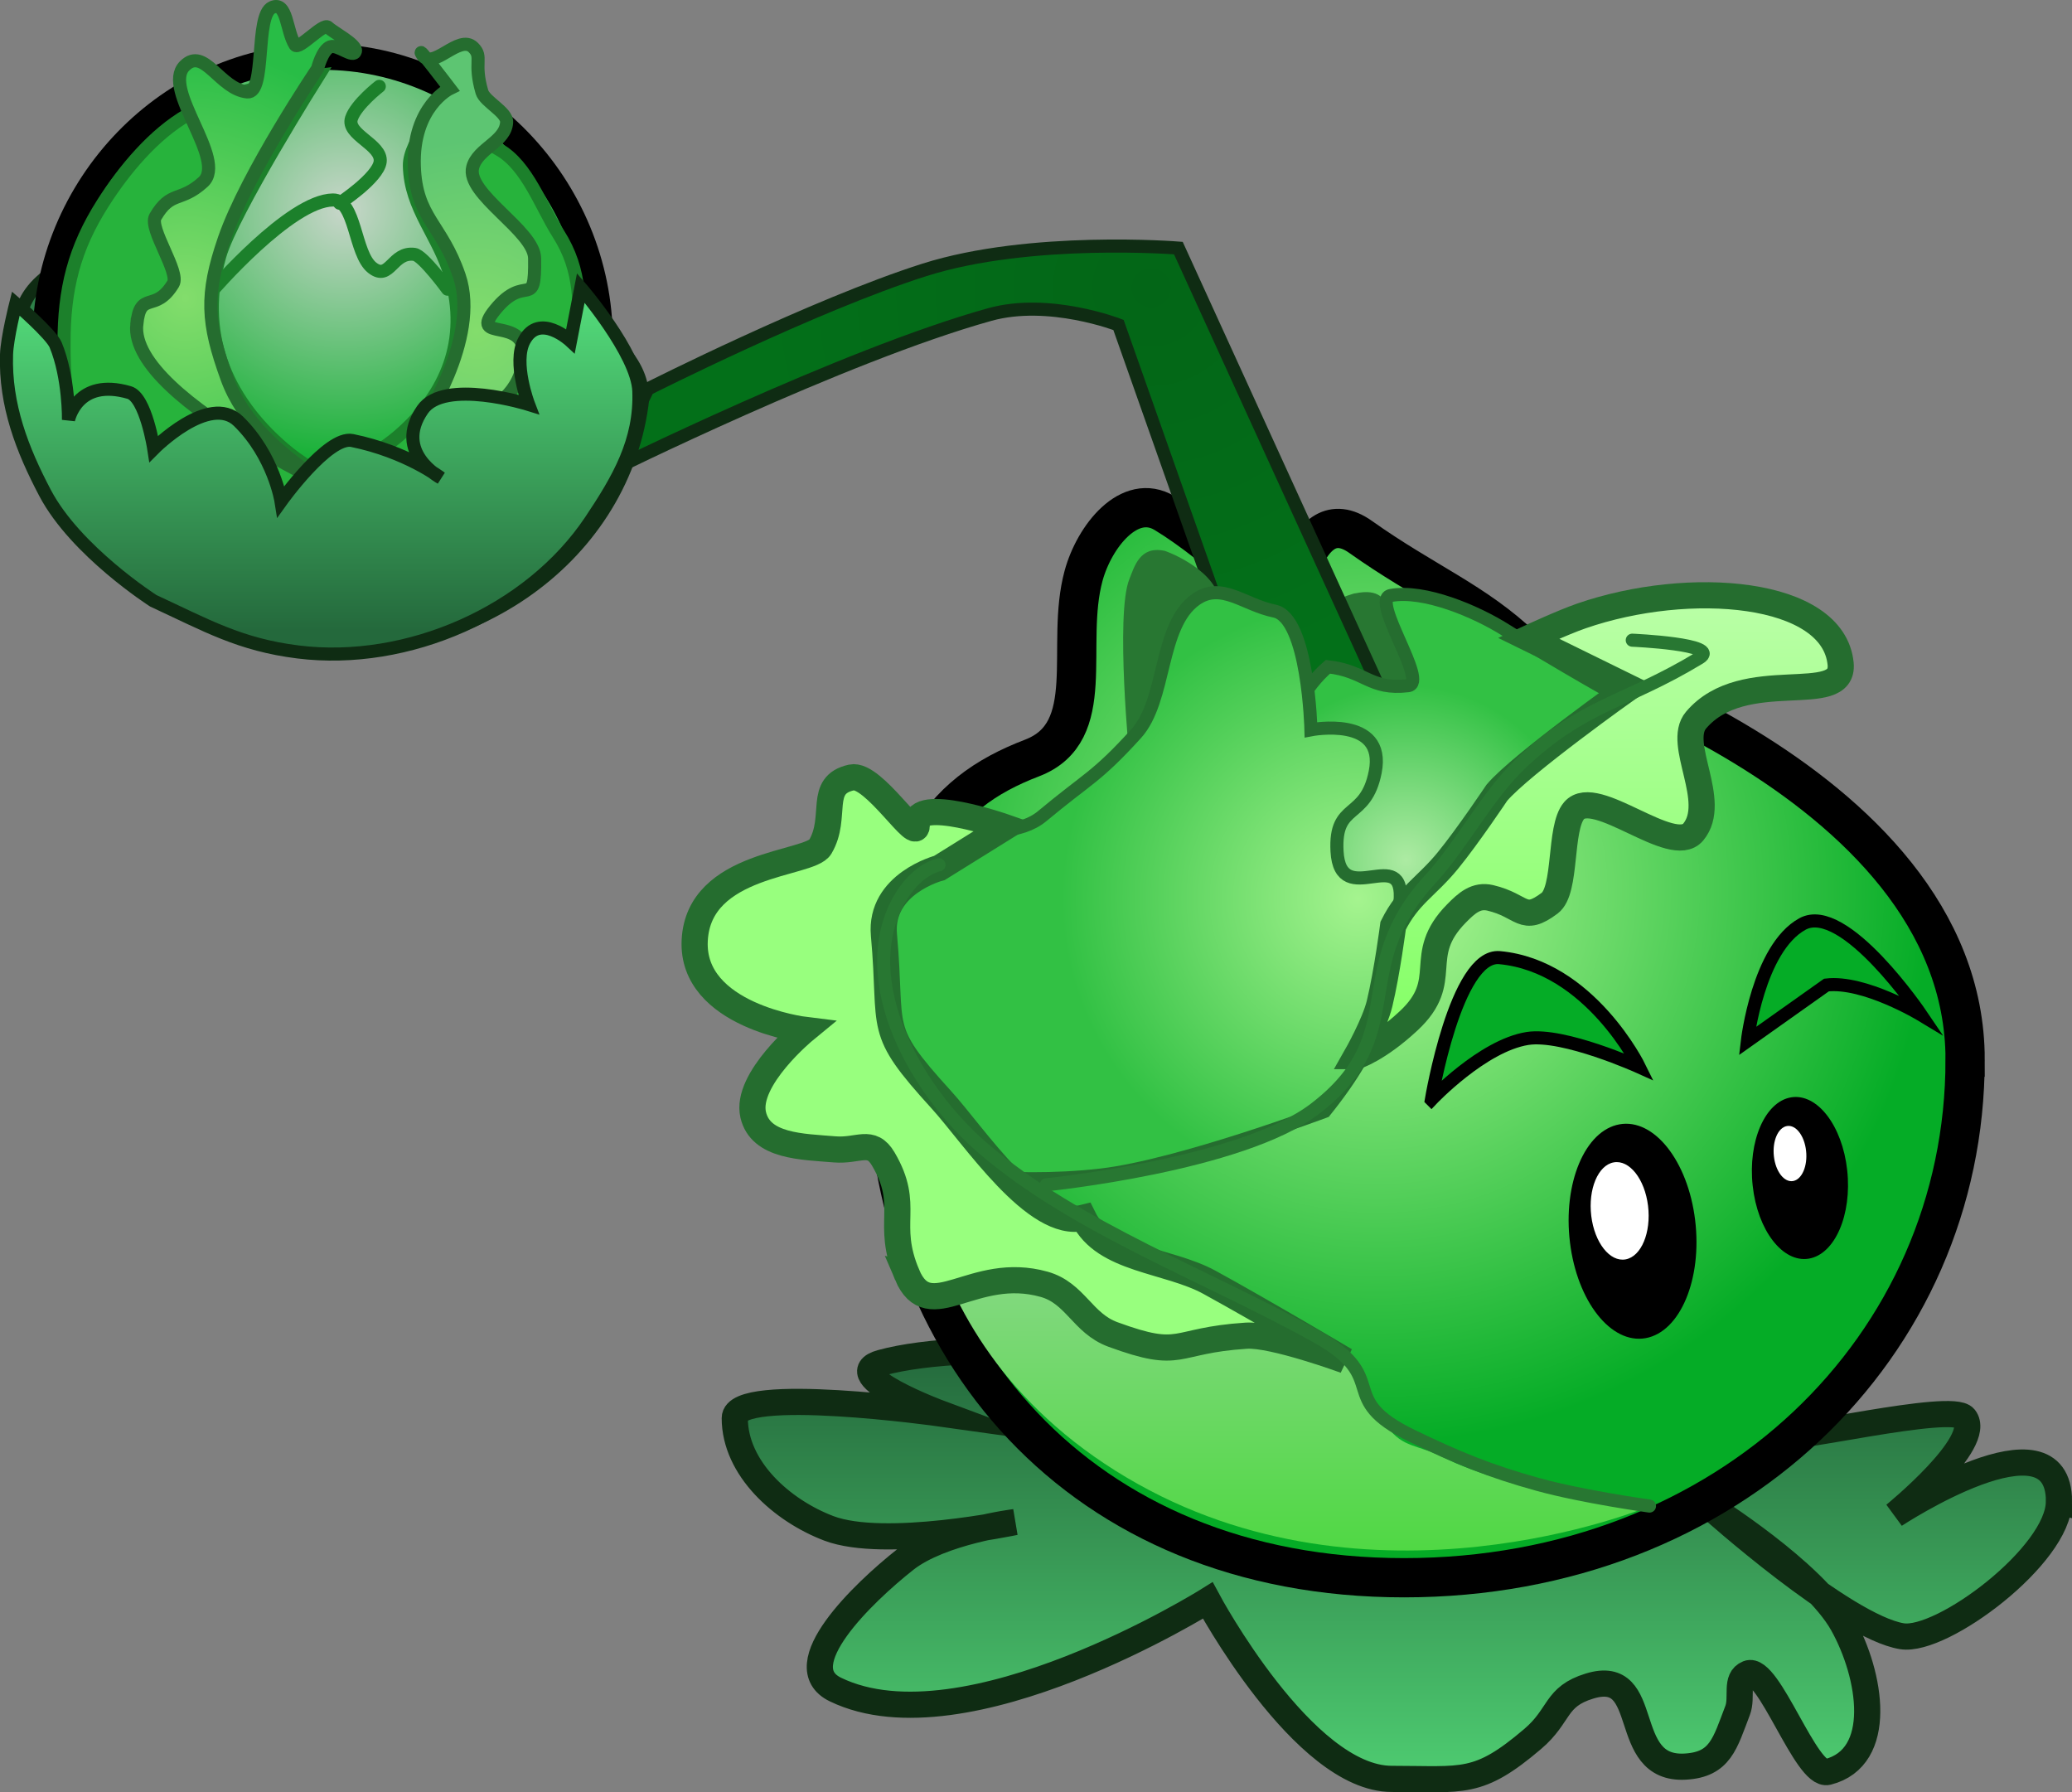 <svg version="1.1" xmlns="http://www.w3.org/2000/svg" xmlns:xlink="http://www.w3.org/1999/xlink" width="79.207" height="68.498" viewBox="0,0,79.207,68.498"><rect x="0" y="0" width="79.207" height="68.498" fill="#808080" stroke="none"/><defs><linearGradient x1="240.194" y1="191.005" x2="240.194" y2="207.408" gradientUnits="userSpaceOnUse" id="color-1"><stop offset="0" stop-color="#24693c"/><stop offset="1" stop-color="#4ecc71"/></linearGradient><radialGradient cx="239.448" cy="173.435" r="21.123" gradientUnits="userSpaceOnUse" id="color-2"><stop offset="0" stop-color="#b3fa98"/><stop offset="1" stop-color="#05ac26"/></radialGradient><radialGradient cx="230.8" cy="150.4" r="14.999" gradientUnits="userSpaceOnUse" id="color-3"><stop offset="0" stop-color="#036617"/><stop offset="1" stop-color="#037019"/></radialGradient><radialGradient cx="240.545" cy="172.274" r="6.679" gradientUnits="userSpaceOnUse" id="color-4"><stop offset="0" stop-color="#adeba3"/><stop offset="1" stop-color="#32c144"/></radialGradient><linearGradient x1="235.727" y1="180.864" x2="235.727" y2="198.665" gradientUnits="userSpaceOnUse" id="color-5"><stop offset="0" stop-color="#a8d9ab"/><stop offset="1" stop-color="#50d844"/></linearGradient><radialGradient cx="238.708" cy="173.741" r="11.331" gradientUnits="userSpaceOnUse" id="color-6"><stop offset="0" stop-color="#a5f48f"/><stop offset="1" stop-color="#32c144"/></radialGradient><linearGradient x1="247.906" y1="162.151" x2="247.906" y2="179.766" gradientUnits="userSpaceOnUse" id="color-7"><stop offset="0" stop-color="#baffa7"/><stop offset="1" stop-color="#82ff63"/></linearGradient><radialGradient cx="199.948" cy="147.418" r="10.591" gradientUnits="userSpaceOnUse" id="color-8"><stop offset="0" stop-color="#c8d6ca"/><stop offset="1" stop-color="#05ad27"/></radialGradient><radialGradient cx="193.879" cy="150.789" r="9.574" gradientUnits="userSpaceOnUse" id="color-9"><stop offset="0" stop-color="#83dd6c"/><stop offset="1" stop-color="#28bd46"/></radialGradient><radialGradient cx="205.004" cy="152.053" r="7.294" gradientUnits="userSpaceOnUse" id="color-10"><stop offset="0" stop-color="#83dd6c"/><stop offset="1" stop-color="#5dc572"/></radialGradient><linearGradient x1="198.4" y1="150.9" x2="198.4" y2="163.5" gradientUnits="userSpaceOnUse" id="color-11"><stop offset="0" stop-color="#53db7a"/><stop offset="1" stop-color="#24693c"/></linearGradient></defs><g transform="translate(-186.797,-139.397)"><g data-paper-data="{&quot;isPaintingLayer&quot;:true}" fill="none" fill-rule="nonzero" stroke="none" stroke-width="none" stroke-linecap="none" stroke-linejoin="miter" stroke-miterlimit="10" stroke-dasharray="" stroke-dashoffset="0" font-family="none" font-weight="none" font-size="none" text-anchor="none" style="mix-blend-mode: normal"><path d="M265.504,196.789c0,2.052 -4.462,5.397 -5.999,5.152c-2.211,-0.353 -7.336,-4.944 -7.336,-4.944c0,0 3.947,2.479 5.064,4.472c1.097,1.958 1.606,5.111 -0.57,5.66c-0.819,0.206 -2.26,-4.08 -3.043,-3.765c-0.511,0.206 -0.201,0.9 -0.399,1.414c-0.485,1.261 -0.655,2.071 -2.004,2.147c-2.549,0.145 -1.212,-3.825 -3.654,-3.08c-1.34,0.408 -1.108,1.115 -2.174,2.022c-2.097,1.785 -2.633,1.527 -5.388,1.527c-3.378,0 -7.034,-6.82 -7.034,-6.82c0,0 -9.279,5.804 -14.233,3.405c-1.853,-0.897 1.054,-3.694 2.67,-4.97c1.364,-1.078 4.189,-1.431 4.189,-1.431c0,0 -4.978,1.047 -7.108,0.241c-1.798,-0.681 -3.6,-2.294 -3.6,-4.217c0,-1.279 7.866,-0.175 7.866,-0.175c0,0 -3.962,-1.474 -2.27,-1.938c6.912,-1.899 31.59,2.377 33.86,2.865c0.757,0.163 7.08,-1.37 7.557,-0.76c0.731,0.934 -2.675,3.708 -2.675,3.708c0,0 6.284,-4.136 6.284,-0.512z" data-paper-data="{&quot;origPos&quot;:null}" fill="url(#color-1)" stroke="#0f2c13" stroke-width="1" stroke-linecap="butt"/><path d="M220.103,174.69v-2.766h2.49v2.766z" data-paper-data="{&quot;origPos&quot;:null}" fill="#1c5324" stroke="none" stroke-width="0" stroke-linecap="butt"/><path d="M261.918,179.906c0,10.935 -8.995,19.799 -21.446,19.799c-12.451,0 -19.797,-8.864 -19.797,-19.799c0,-7.642 2.01,-10.171 5.574,-11.535c2.58,-0.988 1.244,-4.302 1.971,-6.968c0.411,-1.509 1.759,-3.199 3.099,-2.391c2.064,1.244 4.73,3.874 4.73,3.874c0,0 0.575,-4.517 2.761,-2.965c2.455,1.743 4.36,2.46 6.21,4.226c0,0 16.899,4.824 16.899,15.759z" data-paper-data="{&quot;origPos&quot;:null}" fill="url(#color-2)" stroke="#000000" stroke-width="1.5" stroke-linecap="butt"/><path d="M251.597,186.031c0.276,2.257 -0.571,4.279 -1.892,4.516c-1.321,0.237 -2.616,-1.4 -2.892,-3.657c-0.276,-2.257 0.571,-4.279 1.892,-4.516c1.321,-0.237 2.616,1.4 2.892,3.657z" data-paper-data="{&quot;origPos&quot;:null,&quot;origRot&quot;:0}" fill="#000000" stroke="none" stroke-width="0" stroke-linecap="butt"/><path d="M257.41,184.124c0.187,1.703 -0.469,3.218 -1.467,3.384c-0.997,0.166 -1.958,-1.079 -2.145,-2.781c-0.187,-1.703 0.469,-3.218 1.467,-3.384c0.997,-0.166 1.958,1.079 2.145,2.781z" data-paper-data="{&quot;origPos&quot;:null,&quot;origRot&quot;:0}" fill="#000000" stroke="none" stroke-width="0" stroke-linecap="butt"/><path d="M236.5,163.717c0.258,-1.142 2.089,-1.659 2.1,-1.639c0.939,-0.193 1.143,0.227 1.326,0.673c0.549,1.338 4.807,4.479 4.807,4.479c0,0 -8.745,-1.246 -8.233,-3.513z" data-paper-data="{&quot;origPos&quot;:null,&quot;index&quot;:null}" fill="#287732" stroke="none" stroke-width="0" stroke-linecap="butt"/><path d="M234.218,165.032l-4.664,-13.214c0,0 -2.65,-1.031 -4.919,-0.399c-5.616,1.563 -14.614,6.024 -14.614,6.024l1.54,-3.177c0,0 6.358,-3.213 10.571,-4.552c4.052,-1.288 9.711,-0.834 9.711,-0.834l8.176,17.907z" data-paper-data="{&quot;origPos&quot;:null,&quot;origRot&quot;:0}" fill="url(#color-3)" stroke="#0f2c13" stroke-width="0.5" stroke-linecap="butt"/><path d="M236.597,175.478c0,0 -2.635,-7.476 0.963,-10.594c1.435,0.158 1.6,0.894 3.064,0.723c0.811,-0.094 -1.465,-3.3 -0.662,-3.448c1.278,-0.236 3.271,0.616 4.37,1.309c1.954,1.234 4.575,2.7 4.575,2.7c0,0 -1.08,3.527 -4.532,6.518c-2.041,1.769 -7.778,2.791 -7.778,2.791z" data-paper-data="{&quot;origPos&quot;:null}" fill="url(#color-4)" stroke="#256d2f" stroke-width="0.5" stroke-linecap="butt"/><path d="M249.797,185.487c0.125,1.024 -0.259,1.941 -0.858,2.049c-0.599,0.108 -1.187,-0.635 -1.312,-1.659c-0.125,-1.024 0.259,-1.941 0.858,-2.049c0.599,-0.108 1.187,0.635 1.312,1.659z" data-paper-data="{&quot;origPos&quot;:null,&quot;origRot&quot;:0}" fill="#ffffff" stroke="none" stroke-width="0" stroke-linecap="butt"/><path d="M255.839,183.388c0.064,0.581 -0.16,1.097 -0.5,1.154c-0.34,0.057 -0.668,-0.368 -0.731,-0.949c-0.064,-0.581 0.16,-1.097 0.5,-1.154c0.34,-0.057 0.668,0.368 0.731,0.949z" data-paper-data="{&quot;origPos&quot;:null,&quot;origRot&quot;:0}" fill="#ffffff" stroke="none" stroke-width="0" stroke-linecap="butt"/><path d="M229.982,168.491c0,0 -0.558,-5.629 -0.009,-6.967c0.183,-0.446 0.387,-1.268 1.326,-1.075c0.011,-0.02 1.842,0.658 2.1,1.8c0.512,2.267 -0.099,0.785 -0.099,0.785z" data-paper-data="{&quot;origPos&quot;:null}" fill="#287732" stroke="none" stroke-width="0" stroke-linecap="butt"/><path d="M241.514,181.434c0,0 0.934,-5.588 2.609,-5.432c3.456,0.323 5.342,4.181 5.342,4.181c0,0 -2.893,-1.308 -4.276,-1.091c-1.72,0.271 -3.675,2.342 -3.675,2.342z" data-paper-data="{&quot;origPos&quot;:null,&quot;origRot&quot;:0}" fill="#05ac26" stroke="#000000" stroke-width="0.5" stroke-linecap="butt"/><path d="M253.594,179.192c0,0 0.41,-3.542 2.104,-4.475c1.598,-0.881 4.539,3.472 4.539,3.472c0,0 -2.172,-1.313 -3.62,-1.14z" data-paper-data="{&quot;origPos&quot;:null,&quot;index&quot;:null,&quot;origRot&quot;:0}" fill="#05ac26" stroke="#000000" stroke-width="0.5" stroke-linecap="butt"/><path d="M229.861,195.873c-9.31,-5.533 -8.115,-15.009 -8.115,-15.009c0,0 1.82,2.316 3.489,3.521c2.899,2.092 5.279,2.899 8.358,4.716c1.073,0.633 3.303,0.956 4.274,1.736c1.047,0.841 1.197,2.003 1.971,3.1c0.561,0.795 1.204,0.698 2.073,1.137c2.909,1.469 7.847,1.933 7.847,1.933c0,0 -10.586,4.399 -19.896,-1.134z" data-paper-data="{&quot;origPos&quot;:null}" fill="url(#color-5)" stroke="#287732" stroke-width="0" stroke-linecap="butt"/><path d="M221.688,184.1c0,0 -3.002,-6.461 -1.586,-10.254c1.417,-3.793 4.875,-1.868 6.538,-3.255c1.746,-1.456 2.057,-1.465 3.587,-3.148c1.168,-1.284 0.863,-4.129 2.28,-5.131c0.983,-0.696 1.832,0.205 3.013,0.444c1.289,0.261 1.391,4.536 1.391,4.536c0,0 2.882,-0.557 2.457,1.611c-0.366,1.868 -1.561,1.131 -1.46,3.032c0.122,2.288 2.628,-0.326 2.405,1.954c-0.346,3.54 -0.647,5.217 -2.874,7.991c0,0 -5.581,2.088 -8.55,2.432c-3.585,0.415 -7.201,-0.212 -7.201,-0.212z" data-paper-data="{&quot;origPos&quot;:null}" fill="url(#color-6)" stroke="#256d2f" stroke-width="0.5" stroke-linecap="butt"/><path d="M221.475,188.128c-0.851,-2.002 0.154,-2.614 -0.912,-4.428c-0.465,-0.792 -0.945,-0.292 -1.861,-0.369c-1.245,-0.104 -2.829,-0.104 -3.112,-1.321c-0.317,-1.364 1.975,-3.245 1.975,-3.245c0,0 -4.354,-0.531 -4.211,-3.421c0.148,-2.996 4.394,-2.889 4.799,-3.575c0.681,-1.155 -0.113,-2.367 1.197,-2.654c0.842,-0.184 2.568,2.648 2.488,1.79c-0.104,-1.112 3.38,0.109 3.38,0.109l-2.508,1.56c0,0 -2.3,0.598 -2.122,2.562c0.338,3.739 -0.332,3.525 2.196,6.301c1.248,1.371 3.6,4.97 5.429,4.508c0.798,1.63 3.231,1.597 4.823,2.47c2.068,1.133 5.185,2.985 5.185,2.985c0,0 -2.766,-1.014 -3.783,-0.947c-2.875,0.187 -2.393,0.944 -5.098,-0.047c-1.165,-0.427 -1.434,-1.581 -2.628,-1.917c-2.723,-0.766 -4.387,1.642 -5.238,-0.361z" data-paper-data="{&quot;origPos&quot;:null}" fill="#98ff7e" stroke="#256d2f" stroke-width="1" stroke-linecap="butt"/><path d="M238.648,179.766c0,0 0.699,-1.229 0.886,-2.005c0.288,-1.195 0.519,-2.981 0.519,-2.981c0.589,-1.178 1.262,-1.472 2.096,-2.493c0.763,-0.934 1.869,-2.589 1.869,-2.589c0.927,-1.093 5.05,-4.02 5.05,-4.02l-3.839,-1.884c0,0 1.305,-0.606 2.024,-0.854c4.12,-1.424 9.626,-0.98 9.906,1.825c0.17,1.71 -3.703,0.01 -5.527,2.159c-0.769,0.906 0.871,3.1 -0.107,4.278c-0.799,0.962 -3.745,-1.77 -4.557,-0.818c-0.572,0.67 -0.271,3.04 -0.931,3.536c-1.045,0.785 -0.998,0.098 -2.27,-0.202c-0.542,-0.127 -0.903,0.199 -1.293,0.596c-1.612,1.638 -0.147,2.541 -1.831,4.106c-1.179,1.096 -1.994,1.346 -1.994,1.346z" data-paper-data="{&quot;origPos&quot;:null}" fill="url(#color-7)" stroke="#256d2f" stroke-width="1" stroke-linecap="butt"/><path d="M249.194,163.868c0,0 3.439,0.15 2.572,0.676c-2.877,1.744 -4.399,1.733 -6.842,4.046c-1.25,1.184 -2.278,3.148 -3.447,4.412c-3.202,3.465 -0.673,5.915 -4.42,8.783c-2.805,2.147 -10.262,2.9 -10.262,2.9" data-paper-data="{&quot;origPos&quot;:null}" fill="none" stroke="#287732" stroke-width="0.5" stroke-linecap="round"/><path d="M249.852,196.965c0,0 -2.543,-0.351 -4.261,-0.825c-1.846,-0.509 -3.086,-1.022 -4.811,-1.855c-2.993,-1.446 -0.752,-2.173 -3.652,-3.796c-4.11,-2.3 -9.166,-4.128 -12.742,-7.193c-2.638,-2.262 -4.885,-6.409 -3.258,-9.43c0.679,-1.26 1.566,-1.412 1.566,-1.412" data-paper-data="{&quot;origPos&quot;:null}" fill="none" stroke="#287732" stroke-width="0.5" stroke-linecap="round"/><path d="M211.336,154.883c-0.827,5.975 -6.819,10.082 -13.384,9.173c-6.565,-0.909 -11.216,-6.489 -10.389,-12.463c0.827,-5.975 24.6,-2.684 23.773,3.29z" data-paper-data="{&quot;origPos&quot;:null,&quot;origRot&quot;:0}" fill="#2e8149" stroke="#0f2c13" stroke-width="0.5" stroke-linecap="butt"/><path d="M188.542,152.411c0,-5.849 4.742,-10.844 10.591,-10.844c5.849,0 10.591,4.995 10.591,10.844c0,5.849 -4.742,10.844 -10.591,10.844c-5.849,0 -10.591,-4.995 -10.591,-10.844z" data-paper-data="{&quot;origPos&quot;:null}" fill="url(#color-8)" stroke="#000000" stroke-width="1" stroke-linecap="butt"/><path d="M206.429,159.107c-1.887,2.043 -2.506,1.837 -3.957,1.81c-2.774,-0.053 -6.907,-2.162 -6.907,-2.162c0,0 4.347,-0.875 6.458,-2.688c1.882,-1.616 2.688,-3.69 2.01,-6.076c-0.447,-1.575 -1.555,-2.623 -1.586,-4.26c-0.017,-0.92 1.251,-2.275 1.251,-2.275c0,0 0.562,0.736 2.176,1.657c1.084,0.618 1.597,2.166 2.267,3.219c0.91,1.43 0.803,2.716 0.803,4.411c0,3.819 -0.751,4.455 -2.514,6.364z" data-paper-data="{&quot;origPos&quot;:null,&quot;index&quot;:null}" fill="#27b33c" stroke="#1c802b" stroke-width="0.5" stroke-linecap="butt"/><path d="M189.244,152.516c0,-2.056 0.382,-3.615 1.485,-5.349c0.812,-1.277 1.946,-2.643 3.26,-3.393c1.957,-1.117 4.989,-1.498 4.989,-1.498c0,0 -3.307,5.243 -3.778,6.902c-0.822,2.894 0.155,5.409 2.437,7.369c2.56,2.198 7.831,3.26 7.831,3.26c0,0 -4.336,4.077 -8.341,2.547c0,0 -3.039,-0.858 -4.629,-2.427c-2.037,-2.009 -3.254,-2.779 -3.254,-7.411z" data-paper-data="{&quot;origPos&quot;:null}" fill="#27b33c" stroke="#1c802b" stroke-width="0.5" stroke-linecap="butt"/><path d="M194.891,150.536c0,0 2.99,-3.479 4.634,-3.495c0.874,-0.008 0.814,2.05 1.5,2.59c0.674,0.53 0.767,-0.629 1.616,-0.51c0.328,0.046 1.267,1.33 1.267,1.33" data-paper-data="{&quot;origPos&quot;:null}" fill="none" stroke="#1c802b" stroke-width="0.5" stroke-linecap="round"/><path d="M201.296,142.698c0,0 -0.878,0.678 -1.062,1.22c-0.213,0.627 1.175,1.002 1.096,1.66c-0.074,0.617 -1.552,1.587 -1.552,1.587" data-paper-data="{&quot;origPos&quot;:null}" fill="none" stroke="#1c802b" stroke-width="0.5" stroke-linecap="round"/><path d="M192.025,151.8c0.134,-1.337 0.697,-0.407 1.392,-1.557c0.264,-0.437 -0.939,-2.117 -0.681,-2.558c0.592,-1.016 0.954,-0.539 1.825,-1.329c0.936,-0.849 -1.599,-3.547 -0.706,-4.441c0.75,-0.751 1.34,0.892 2.396,0.996c0.724,0.071 0.282,-2.938 0.949,-3.229c0.579,-0.252 0.537,0.9 0.876,1.432c0.138,0.216 1.081,-0.858 1.261,-0.675c0.185,0.188 1.109,0.657 1.048,0.913c-0.07,0.294 -0.678,-0.274 -0.961,-0.166c-0.314,0.12 -0.488,0.837 -0.488,0.837c0,0 -2.704,4.004 -3.566,6.51c-0.735,2.137 -0.667,3.198 0.103,5.323c1.187,3.276 5.654,4.939 5.654,4.939c0,0 -9.402,-4.016 -9.102,-6.995z" data-paper-data="{&quot;origPos&quot;:null}" fill="url(#color-9)" stroke="#256d2f" stroke-width="0.5" stroke-linecap="butt"/><path d="M202.897,155.677c0,0 2.276,-3.329 1.457,-5.736c-0.68,-1.998 -1.656,-2.203 -1.719,-4.206c-0.071,-2.263 1.358,-2.953 1.358,-2.953c0,0 -1.333,-1.751 -1.061,-1.303c0.399,0.659 1.41,-0.809 1.957,-0.267c0.38,0.376 -0.004,0.559 0.331,1.7c0.109,0.373 0.962,0.766 0.944,1.154c-0.036,0.752 -1.1,0.994 -1.296,1.72c-0.276,1.022 2.352,2.426 2.366,3.484c0.028,2.053 -0.323,0.517 -1.507,1.965c-1.06,1.296 1.227,0.164 1.091,1.833c-0.214,2.63 -3.921,2.609 -3.921,2.609z" data-paper-data="{&quot;origPos&quot;:null}" fill="url(#color-10)" stroke="#256d2f" stroke-width="0.5" stroke-linecap="butt"/><path d="M187.047,152.948c0.021,-0.643 0.353,-1.948 0.353,-1.948c0,0 1.351,1.163 1.524,1.581c0.52,1.257 0.491,2.87 0.491,2.87c0,0 0.323,-1.632 2.322,-1.05c0.636,0.185 0.938,2.151 0.938,2.151c0,0 2.123,-2.143 3.238,-1.053c1.352,1.322 1.627,3.061 1.627,3.061c0,0 1.797,-2.513 2.719,-2.325c2.085,0.424 3.391,1.429 3.391,1.429c0,0 -1.833,-0.964 -0.702,-2.605c0.834,-1.21 4.056,-0.203 4.056,-0.203c0,0 -0.612,-1.602 -0.171,-2.435c0.583,-1.102 1.773,0.009 1.773,0.009l0.394,-2.028c0,0 2.164,2.511 2.218,3.942c0.072,1.912 -0.78,3.367 -1.843,4.958c-2.339,3.499 -7.006,5.536 -11.183,5.016c-2.225,-0.277 -3.5,-1.014 -5.535,-1.956c0,0 -2.962,-1.894 -4.136,-4.12c-0.872,-1.655 -1.536,-3.361 -1.474,-5.291z" data-paper-data="{&quot;origPos&quot;:null}" fill="url(#color-11)" stroke="#0f2c13" stroke-width="0.5" stroke-linecap="butt"/></g></g></svg>